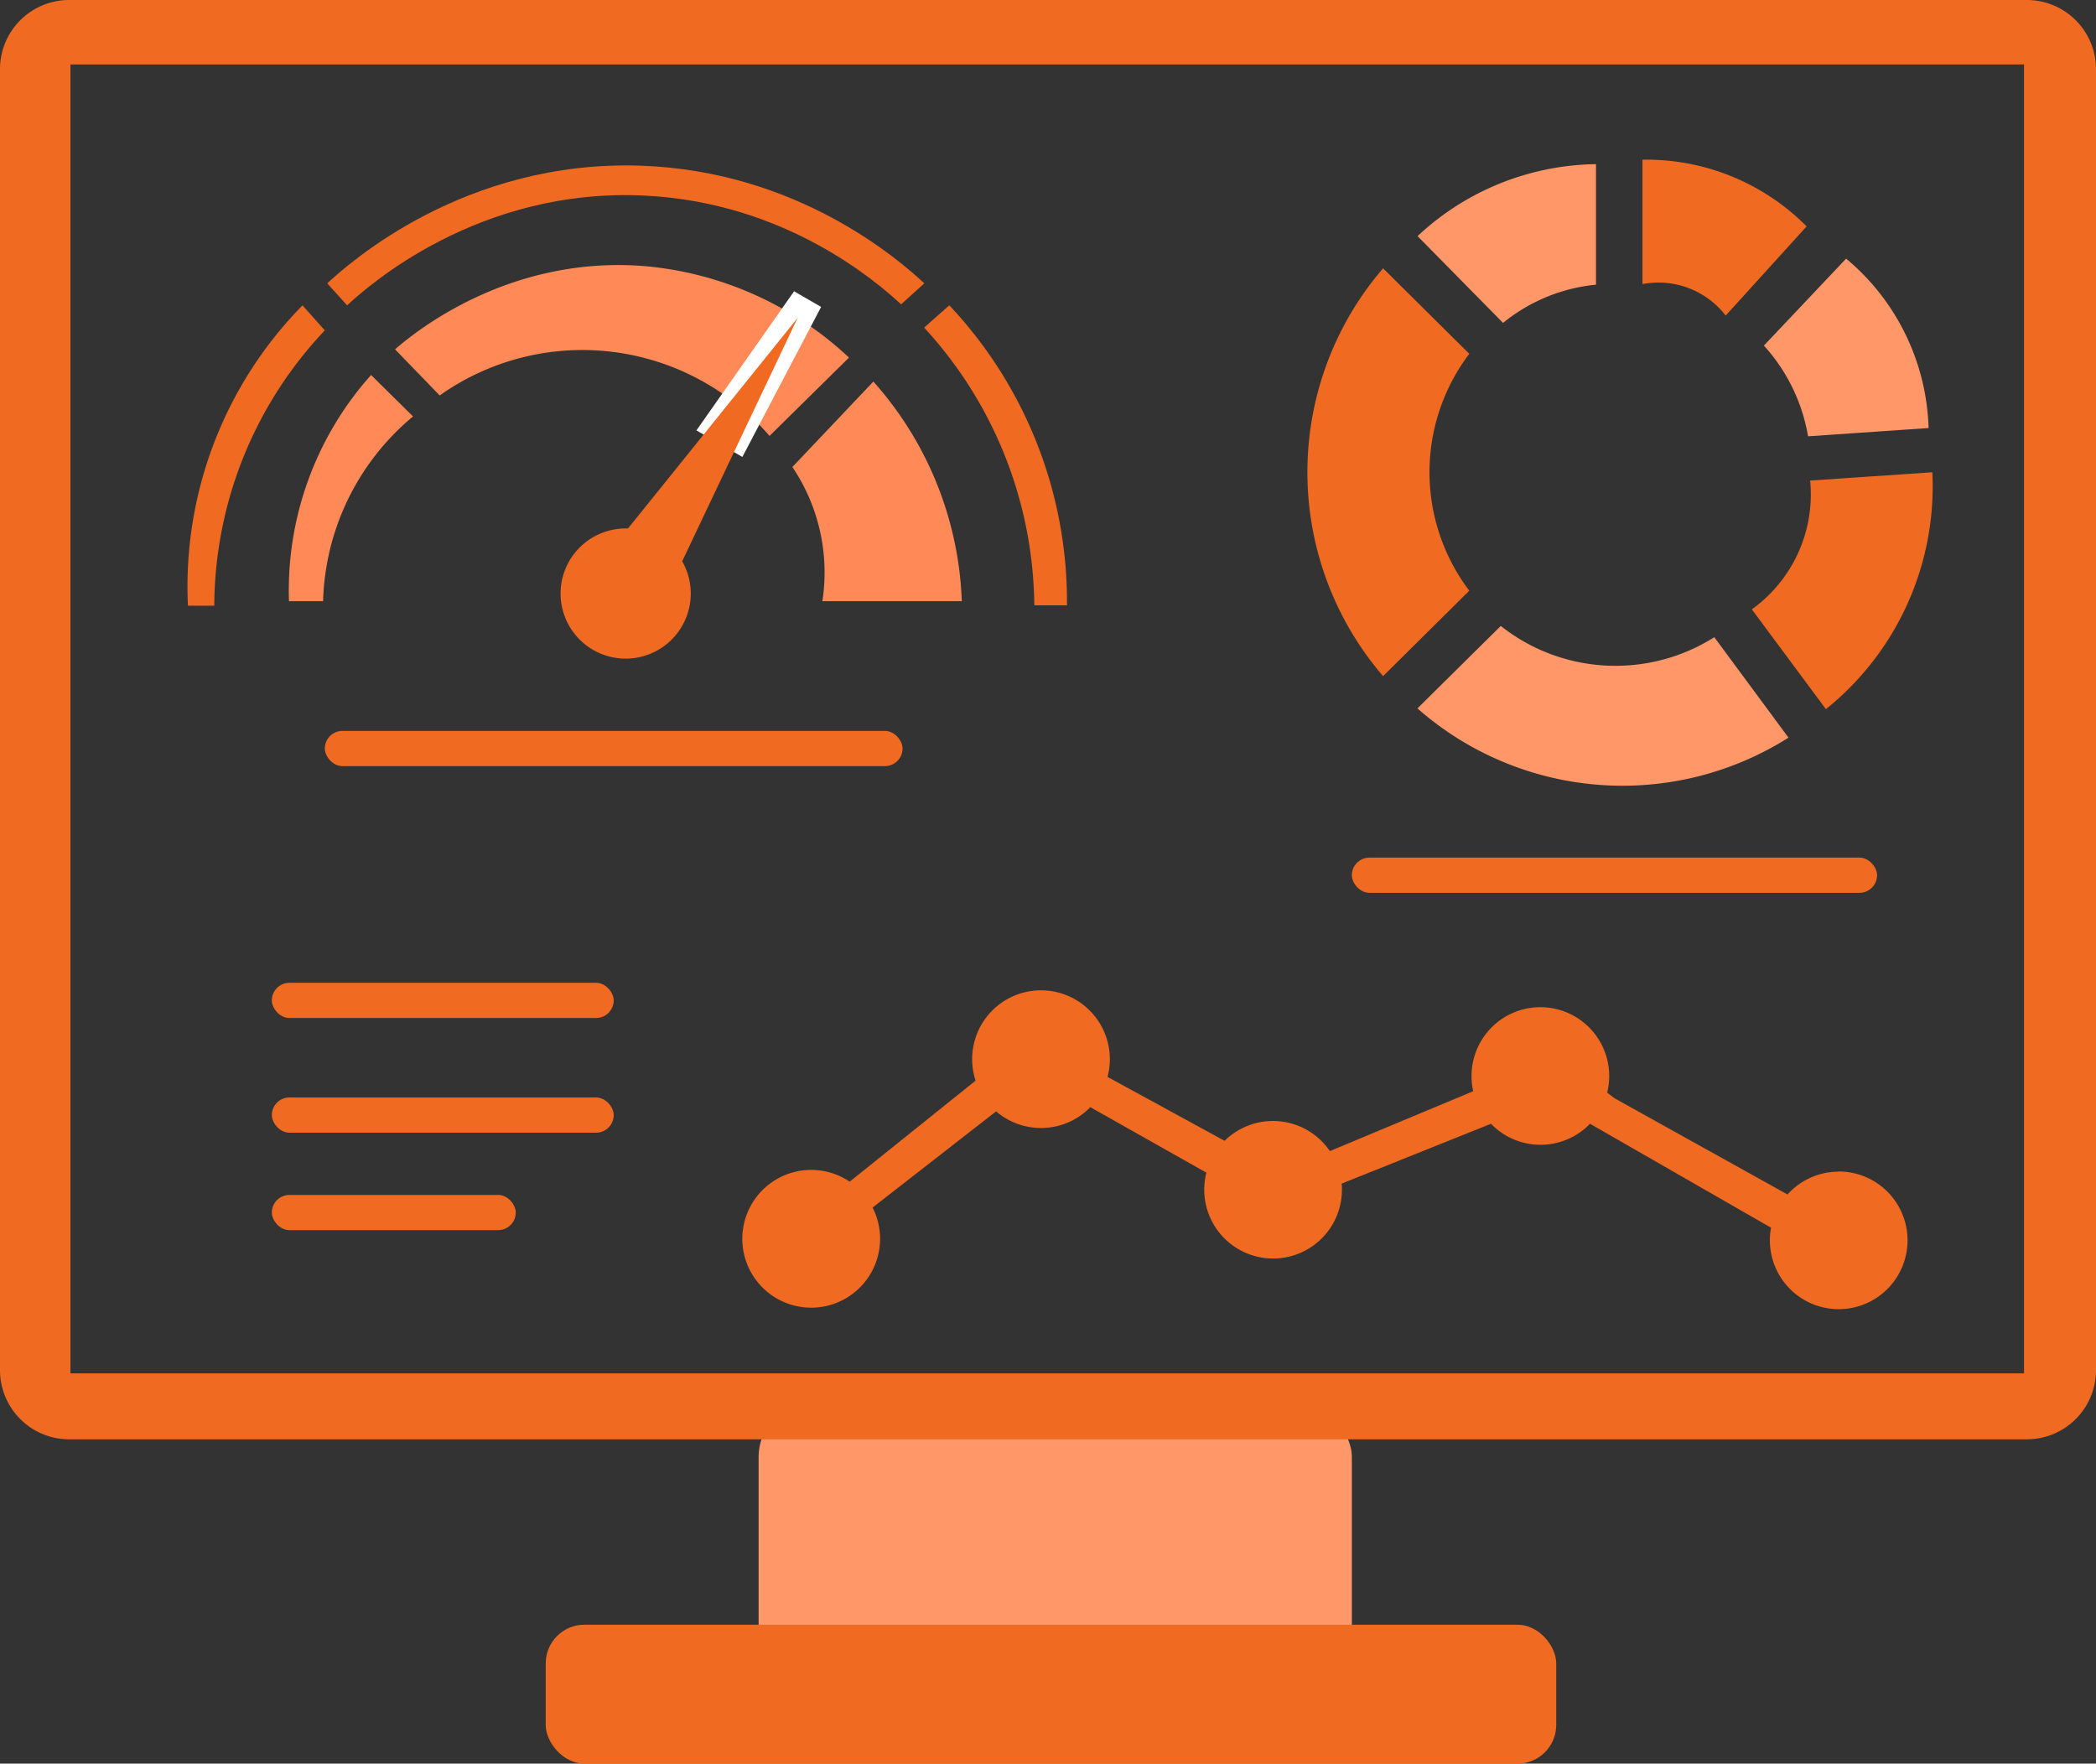 <svg xmlns="http://www.w3.org/2000/svg" viewBox="0 0 469.5 395.05"><rect x="0" y="0" width="469.5" height="395.05" fill="#333333" stroke="none"/><defs><style>.cls-1{fill:#ff9769;}.cls-2{fill:#f16a21;}.cls-3{fill:#ff8a57;}.cls-4{fill:#fff;}</style></defs><title>Asset 30</title><g id="Layer_2" data-name="Layer 2"><g id="Layer_1-2" data-name="Layer 1"><rect class="cls-1" x="169.93" y="314.34" width="132.88" height="63.59" rx="12" ry="12"/><path class="cls-2" d="M48,135.68A90.2,90.2,0,0,1,72.76,74l-5-5.6a89.81,89.81,0,0,0-25.66,67.28Z"/><path class="cls-2" d="M77.75,68.4c4.53-4.2,29.51-26.56,67-24.57C176,45.48,196.24,63,201.84,68.17l5.21-4.7c-5.72-5.31-28.46-25.21-63.64-26.36-39.26-1.29-65.08,21.7-70.11,26.36Z"/><path class="cls-2" d="M207,73.38a93,93,0,0,1,24.68,62.21H239a96.79,96.79,0,0,0-26.36-67.2Z"/><path class="cls-3" d="M64.73,134.67h7.64A55.77,55.77,0,0,1,92.52,93.28L83.12,84a72.38,72.38,0,0,0-18.39,50.63Z"/><path class="cls-3" d="M88.49,78.25l10,10.33a55.28,55.28,0,0,1,73.88,9.07l17.8-17.55a76.63,76.63,0,0,0-45.76-20.49C113.62,57.13,92.47,74.8,88.49,78.25Z"/><path class="cls-3" d="M177.49,104.61l18.14-19.14a78,78,0,0,1,19.81,49.2H184.21a42.27,42.27,0,0,0-6.72-30.06Z"/><rect class="cls-2" x="72.76" y="163.72" width="129.41" height="7.89" rx="3.95" ry="3.95"/><rect class="cls-2" x="60.89" y="220.14" width="76.58" height="7.89" rx="3.95" ry="3.95"/><rect class="cls-2" x="60.89" y="245.83" width="76.58" height="7.89" rx="3.95" ry="3.95"/><rect class="cls-2" x="60.89" y="267.66" width="54.64" height="7.89" rx="3.95" ry="3.95"/><rect class="cls-2" x="302.81" y="192.1" width="117.65" height="7.89" rx="3.95" ry="3.95"/><path class="cls-2" d="M411.87,262.45a15.38,15.38,0,0,0-11.47,5.11L361.64,246,360,244.76a15.42,15.42,0,1,0-30-.33l-32.11,13.41a15.42,15.42,0,0,0-23.58-2.3l-26.23-14.32a15.42,15.42,0,1,0-29.55.84l-28.2,22.63a15.43,15.43,0,1,0,5.13,5.8l27.67-21.55a15.41,15.41,0,0,0,21.1-.94l26,14.67a15.42,15.42,0,1,0,30.36,3.85c0-.47,0-.93-.07-1.39l33.46-13.41a15.41,15.41,0,0,0,22.18,0L396.71,275a15.42,15.42,0,1,0,15.16-12.59Z"/><path class="cls-1" d="M336.17,140.21A41.42,41.42,0,0,0,384,142.73l16.62,22.5a69.56,69.56,0,0,1-83.12-6.55Z"/><path class="cls-2" d="M392.43,136.52,409,158.85a64,64,0,0,0,23.84-53.06l-27.37,1.85a31.71,31.71,0,0,1-13.1,28.88Z"/><path class="cls-1" d="M395.11,77.41A40.23,40.23,0,0,1,405,97.73l27-1.85a51.39,51.39,0,0,0-18.47-37.95Z"/><path class="cls-2" d="M386.55,70.69a19,19,0,0,0-18.64-7.05V35.77a50.53,50.53,0,0,1,36.77,14.94Z"/><path class="cls-1" d="M357.5,36.77v27a38.84,38.84,0,0,0-20.82,8.56L317.53,52.89a59.57,59.57,0,0,1,40-16.12Z"/><path class="cls-2" d="M309.81,60.11l19.31,19.14a43.93,43.93,0,0,0,0,53.06l-19.31,19.14a70,70,0,0,1,0-91.35Z"/><path class="cls-2" d="M454.05,0H15.45A15.49,15.49,0,0,0,0,15.45V307A15.49,15.49,0,0,0,15.45,322.4h438.6A15.49,15.49,0,0,0,469.5,307V15.45A15.49,15.49,0,0,0,454.05,0Zm-.67,307.63H15.78V14.44h437.6Z"/><rect class="cls-2" x="122.24" y="363.93" width="226.35" height="31.12" rx="8.67" ry="8.67"/><path class="cls-4" d="M183.93,68.75l-6.06-3.5L156,96.41l10.29,5.94Z"/><path class="cls-2" d="M178.67,71.2l-38,47.17h-.52a14.58,14.58,0,1,0,12.66,7.35Z"/></g></g></svg>